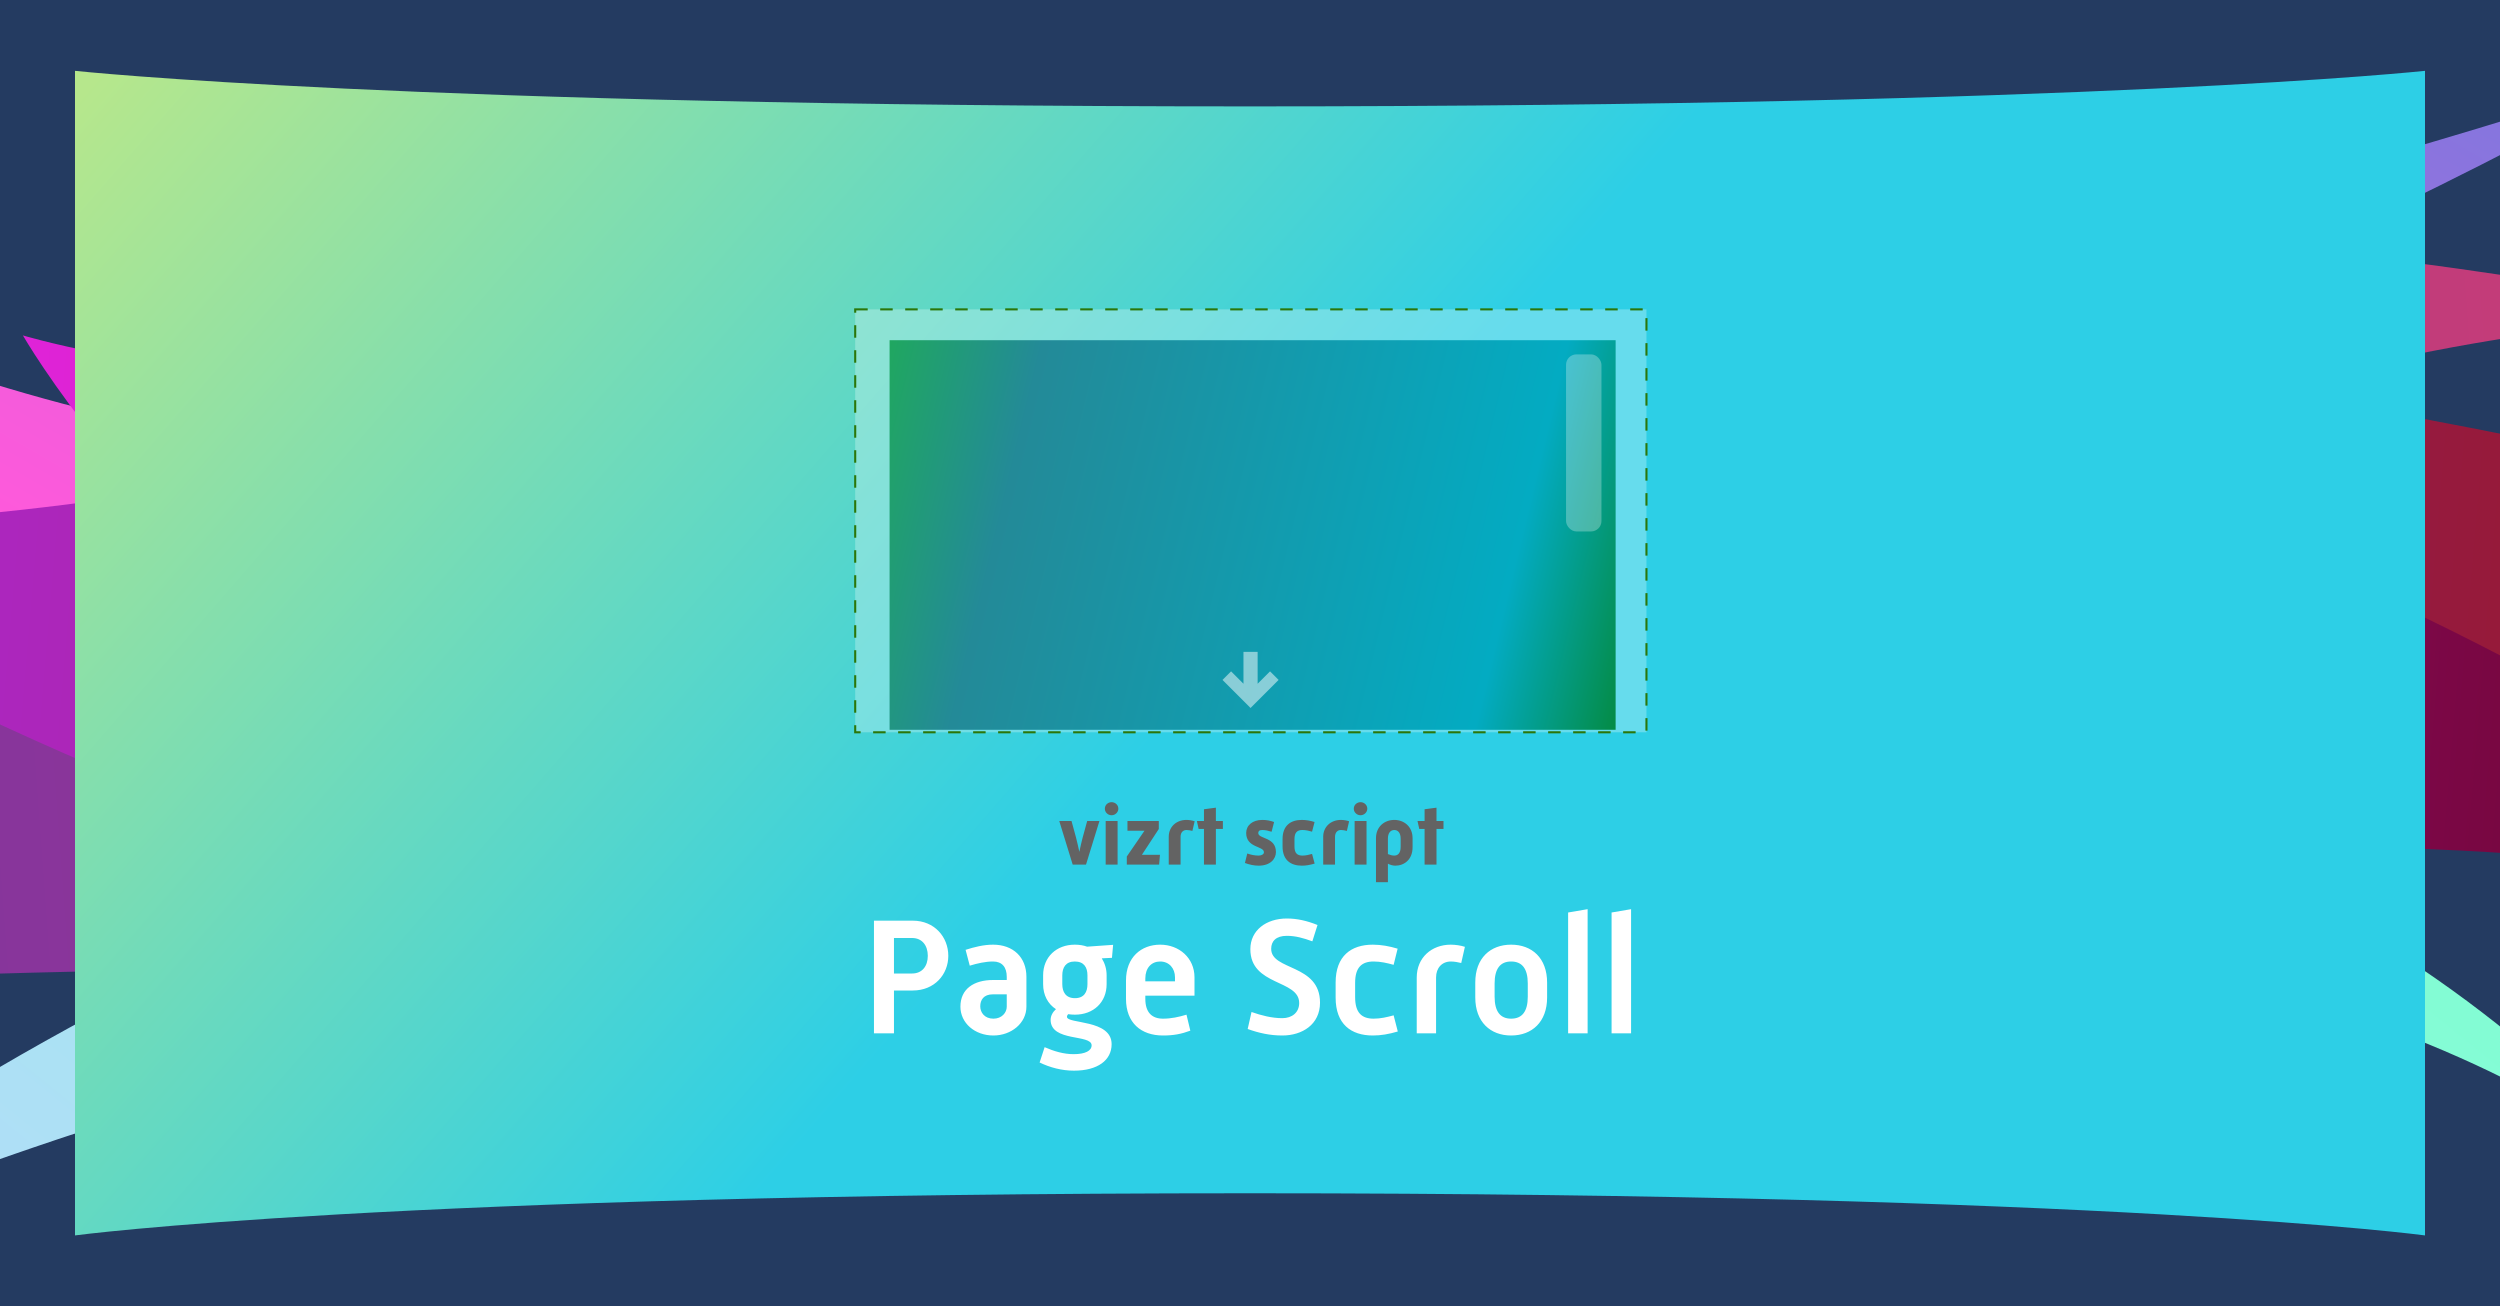 <svg width="1200" height="627" viewBox="0 0 1200 627" fill="none" xmlns="http://www.w3.org/2000/svg">
<rect x="0" y="0" width="1200" height="627" fill="#333333" stroke="none"/>
<g clip-path="url(#clip0)">
<rect width="1200" height="627" fill="#243B61"/>
<path d="M624.872 329.536C1095.45 315.997 1272 563.475 1272 563.475C1272 563.475 1127.97 414.001 646.775 434.152C165.577 454.304 -155 620 -155 620C-155 620 154.294 343.074 624.872 329.536Z" fill="url(#paint0_linear)"/>
<path d="M326.941 327.697C-143.435 341.221 -438 -102 -438 -102C-438 -102 -175.943 243.322 305.048 223.192C786.038 203.062 1273 35.083 1273 35.083C1273 35.083 797.317 314.173 326.941 327.697Z" fill="url(#paint1_linear)"/>
<path d="M411.896 188.17C794.381 32.147 1311 151.929 1311 151.929C1311 151.929 1009.53 151.929 771.139 347.878C532.75 543.828 23.435 396.405 -624 534C-624 534 29.411 344.193 411.896 188.17Z" fill="url(#paint2_linear)"/>
<path d="M401.735 160.928C819.883 37.791 2073 429.983 2073 429.983C2073 429.983 1238.69 263.222 784.042 429.983C329.389 596.744 -185 246.509 -185 246.509C-185 246.509 -16.413 284.066 401.735 160.928Z" fill="url(#paint3_linear)"/>
<path d="M609.907 177.628C1015.57 134.859 1410 445.53 1410 445.53C1410 445.53 1190.22 357.461 706.847 445.53C223.472 533.599 11 161 11 161C11 161 204.245 220.397 609.907 177.628Z" fill="url(#paint4_linear)"/>
<path d="M36 34C36 34 193.88 51.074 600 51.074C1006.12 51.074 1164 34 1164 34V593C1164 593 1013.57 572.765 600 572.765C186.433 572.765 36 593 36 593V34Z" fill="url(#paint5_linear)"/>
<path d="M514.886 415H521.286L527.726 394.08H521.846L519.686 402C519.166 403.84 518.606 406.44 518.086 408.88C517.566 406.44 516.966 403.84 516.486 402L514.326 394.08H508.446L514.886 415ZM533.564 391.32C535.324 391.32 536.804 389.88 536.804 388.16C536.804 386.36 535.284 385.04 533.564 385.04C531.844 385.04 530.324 386.36 530.324 388.16C530.324 389.92 531.804 391.32 533.564 391.32ZM530.724 415H536.444V394.08H530.724V415ZM540.862 415H556.382L556.782 410.32H548.102L556.222 397.92V394.08H541.182V398.76H549.342L540.862 411.12V415ZM560.993 415H566.673V401.64C566.673 399.76 567.713 398.4 569.513 398.4C570.473 398.4 571.473 398.6 572.353 398.84L573.433 394.2C572.233 393.8 570.793 393.56 569.473 393.56C564.713 393.56 560.993 396.8 560.993 401.64V415ZM577.902 415H583.622V397.88H586.982V394.08H583.622V387.68L577.902 388.44V394.08H574.502L575.342 397.88H577.902V415ZM597.565 414.24C599.765 415.04 601.925 415.52 604.165 415.52C609.725 415.52 612.445 412.32 612.445 409C612.445 401.6 603.965 402.84 603.965 399.84C603.965 399.08 604.365 398.4 605.885 398.4C607.485 398.4 608.845 398.76 610.365 399.24L611.565 394.56C609.645 393.88 607.845 393.56 605.885 393.56C601.165 393.56 598.165 396.2 598.165 399.84C598.165 407.08 606.685 406 606.685 409.08C606.685 410 605.605 410.68 604.165 410.68C602.285 410.68 600.485 410.32 598.685 409.68L597.565 414.24ZM615.63 406.36C615.63 412.84 619.55 415.52 624.87 415.52C626.91 415.52 628.71 415.2 631.03 414.52L629.79 409.88C628.27 410.32 626.75 410.68 625.19 410.68C622.79 410.68 621.35 409.64 621.35 406.36V402.72C621.35 399.44 622.79 398.4 625.19 398.4C626.75 398.4 628.27 398.76 629.79 399.2L630.99 394.56C628.95 393.92 626.95 393.56 624.87 393.56C619.55 393.56 615.63 396.24 615.63 402.72V406.36ZM635.134 415H640.814V401.64C640.814 399.76 641.854 398.4 643.654 398.4C644.614 398.4 645.614 398.6 646.494 398.84L647.574 394.2C646.374 393.8 644.934 393.56 643.614 393.56C638.854 393.56 635.134 396.8 635.134 401.64V415ZM653.056 391.32C654.816 391.32 656.296 389.88 656.296 388.16C656.296 386.36 654.776 385.04 653.056 385.04C651.336 385.04 649.816 386.36 649.816 388.16C649.816 389.92 651.296 391.32 653.056 391.32ZM650.216 415H655.936V394.08H650.216V415ZM666.194 414.56C667.034 415.04 668.434 415.52 669.754 415.52C673.994 415.52 678.034 412.64 678.034 406.72V402.32C678.034 396.8 673.994 393.56 669.274 393.56C664.514 393.56 660.474 396.8 660.474 402.32V423.44H666.194V414.56ZM666.194 409.96V402.52C666.194 399.76 667.514 398.4 669.274 398.4C670.994 398.4 672.314 399.76 672.314 402.52V406.52C672.314 409.56 670.954 410.68 669.234 410.68C668.194 410.68 667.194 410.36 666.194 409.96ZM683.8 415H689.52V397.88H692.88V394.08H689.52V387.68L683.8 388.44V394.08H680.4L681.24 397.88H683.8V415Z" fill="#636363" style="mix-blend-mode:luminosity"/>
<path d="M419.504 496H429.104V475.44H438.144C448.544 475.44 455.184 467.76 455.184 458.8C455.184 449.76 448.544 441.92 438.144 441.92H419.504V496ZM429.104 467.28V450.24H437.824C442.544 450.24 445.344 453.76 445.344 458.8C445.344 463.84 442.544 467.28 437.824 467.28H429.104ZM461.001 483.2C461.001 491.04 467.881 497.04 476.841 497.04C485.401 497.04 492.681 491.12 492.681 483.2V468.88C492.681 459.44 486.281 453.44 476.681 453.44C472.201 453.44 467.721 454.56 463.481 455.92L465.481 463.52C469.161 462.4 473.001 461.52 476.681 461.52C480.921 461.52 483.241 464.16 483.241 468.88V470.4H476.681C467.401 470.4 461.001 474.72 461.001 483.2ZM470.521 483.04C470.521 480 472.121 477.28 476.601 477.28H483.241V483.2C483.241 486.08 480.841 488.96 476.841 488.96C472.601 488.96 470.521 486 470.521 483.04ZM501.418 502.64L499.018 510C503.978 512.4 509.658 513.92 515.498 513.92C526.938 513.92 533.578 508.88 533.578 501.2C533.578 489.2 512.138 491.6 512.138 488.08C512.138 487.6 512.378 487.2 512.698 486.8C513.738 486.96 514.858 487.04 515.978 487.04C524.858 487.04 531.178 481.12 531.178 472.4V468.16C531.178 465.04 530.298 462.32 528.858 460L533.738 459.76L534.298 453.52L521.818 454.4C520.058 453.76 518.057 453.44 515.898 453.44C507.098 453.44 500.698 459.36 500.698 468.16V472.4C500.698 477.68 503.018 481.92 506.858 484.4C505.418 485.68 504.298 487.52 504.298 489.52C504.298 500.24 523.978 496.32 523.978 501.76C523.978 504.32 521.018 506 515.338 506C510.618 506 505.978 504.64 501.418 502.64ZM515.978 479.12C511.578 479.12 509.898 476.16 509.898 472.4V468.16C509.898 464.4 511.578 461.52 515.898 461.52C520.298 461.52 521.978 464.32 521.978 468.16V472.4C521.978 476.16 520.378 479.12 515.978 479.12ZM540.476 479.44C540.476 490.96 547.676 497.04 558.236 497.04C563.356 497.04 567.036 496.32 571.356 494.72L569.516 487.04C565.836 488.16 562.156 488.96 558.236 488.96C552.876 488.96 549.756 485.92 549.756 479.44V477.92H573.356V469.12C573.356 459.84 565.996 453.44 556.876 453.44C547.836 453.44 540.476 459.44 540.476 470.64V479.44ZM549.756 471.04V469.68C549.756 464.56 552.716 461.52 556.876 461.52C561.196 461.52 563.996 464.8 563.996 469.12V471.04H549.756ZM598.888 493.92C604.248 495.84 609.528 497.04 615.528 497.04C625.048 497.04 633.608 491.76 633.608 481.28C633.608 462.56 610.168 466 610.168 455.44C610.168 451.76 612.488 449.2 617.688 449.2C621.768 449.2 625.608 450.24 629.928 451.84L632.408 444C627.448 442 622.648 440.88 617.688 440.88C607.768 440.88 600.168 446.56 600.168 455.6C600.168 473.36 623.608 470.08 623.608 481.44C623.608 486 620.168 488.72 615.528 488.72C610.488 488.72 605.528 487.44 600.728 485.76L598.888 493.92ZM641.101 478.88C641.101 491.6 648.541 497.04 658.941 497.04C662.941 497.04 666.541 496.4 670.941 495.12L668.941 487.36C665.741 488.24 662.621 488.96 659.341 488.96C653.661 488.96 650.461 486.16 650.461 478.64V471.76C650.461 464.32 653.661 461.52 659.341 461.52C662.621 461.52 665.821 462.24 668.941 463.12L670.861 455.36C666.861 454.16 662.941 453.44 658.941 453.44C648.541 453.44 641.101 458.88 641.101 471.6V478.88ZM680.032 496H689.312V469.2C689.312 464.64 692.112 461.52 696.432 461.52C698.112 461.52 700.112 461.92 701.392 462.24L703.152 454.48C701.232 453.84 698.592 453.44 696.352 453.44C687.152 453.44 680.032 459.68 680.032 469.2V496ZM708.133 478.8C708.133 490.56 715.413 497.04 725.333 497.04C735.333 497.04 742.613 490.56 742.613 478.8V471.68C742.613 459.84 735.333 453.44 725.333 453.44C715.413 453.44 708.133 459.84 708.133 471.6V478.8ZM717.413 478.4V472.08C717.413 464.96 720.133 461.52 725.333 461.52C730.613 461.52 733.333 464.96 733.333 472.08V478.4C733.333 485.52 730.613 488.96 725.333 488.96C720.133 488.96 717.413 485.52 717.413 478.4ZM752.698 496H762.058V436.4L752.698 438V496ZM773.557 496H782.917V436.4L773.557 438V496Z" fill="white"/>
<rect x="410.5" y="148.5" width="379.8" height="203" fill="white" fill-opacity="0.27" stroke="#2B7609" stroke-dasharray="6 6"/>
<rect x="427" y="163.3" width="348.5" height="187" fill="url(#paint6_linear)"/>
<rect x="751.7" y="170.1" width="17" height="85" rx="5" fill="white" fill-opacity="0.28"/>
<path d="M603.664 312.9L596.864 312.9L596.864 328.2L590.914 322.25L586.8 326.364L600.264 339.828L613.728 326.364L609.614 322.25L603.664 328.2L603.664 312.9Z" fill="white" fill-opacity="0.5"/>
</g>
<defs>
<linearGradient id="paint0_linear" x1="1430.63" y1="579.384" x2="792.3" y2="1369.05" gradientUnits="userSpaceOnUse">
<stop offset="0.011" stop-color="#7FFFD1"/>
<stop offset="1" stop-color="#B6DAFC"/>
</linearGradient>
<linearGradient id="paint1_linear" x1="-438" y1="1.89" x2="-14.992" y2="-730.772" gradientUnits="userSpaceOnUse">
<stop stop-color="#FF59DB"/>
<stop offset="1" stop-color="#7A78DE"/>
</linearGradient>
<linearGradient id="paint2_linear" x1="-421.47" y1="369.365" x2="1465.57" y2="230.242" gradientUnits="userSpaceOnUse">
<stop stop-color="#7332A7"/>
<stop offset="1" stop-color="#D03E72"/>
</linearGradient>
<linearGradient id="paint3_linear" x1="-185.665" y1="230.51" x2="1438.83" y2="369.182" gradientUnits="userSpaceOnUse">
<stop stop-color="#B028D2"/>
<stop offset="1" stop-color="#91171F"/>
</linearGradient>
<linearGradient id="paint4_linear" x1="-186.201" y1="230.58" x2="1438.9" y2="369.315" gradientUnits="userSpaceOnUse">
<stop stop-color="#F028F0"/>
<stop offset="1" stop-color="#640124"/>
</linearGradient>
<linearGradient id="paint5_linear" x1="36" y1="48.583" x2="482.827" y2="436.797" gradientUnits="userSpaceOnUse">
<stop stop-color="#B6E78C"/>
<stop offset="1" stop-color="#2DCFE6"/>
</linearGradient>
<linearGradient id="paint6_linear" x1="427" y1="163.3" x2="798.962" y2="252.915" gradientUnits="userSpaceOnUse">
<stop stop-color="#20A760"/>
<stop offset="0.188" stop-color="#238A98"/>
<stop offset="0.828" stop-color="#03ABC2"/>
<stop offset="1" stop-color="#048B45"/>
</linearGradient>
<clipPath id="clip0">
<rect width="1200" height="627" fill="white"/>
</clipPath>
</defs>
</svg>
